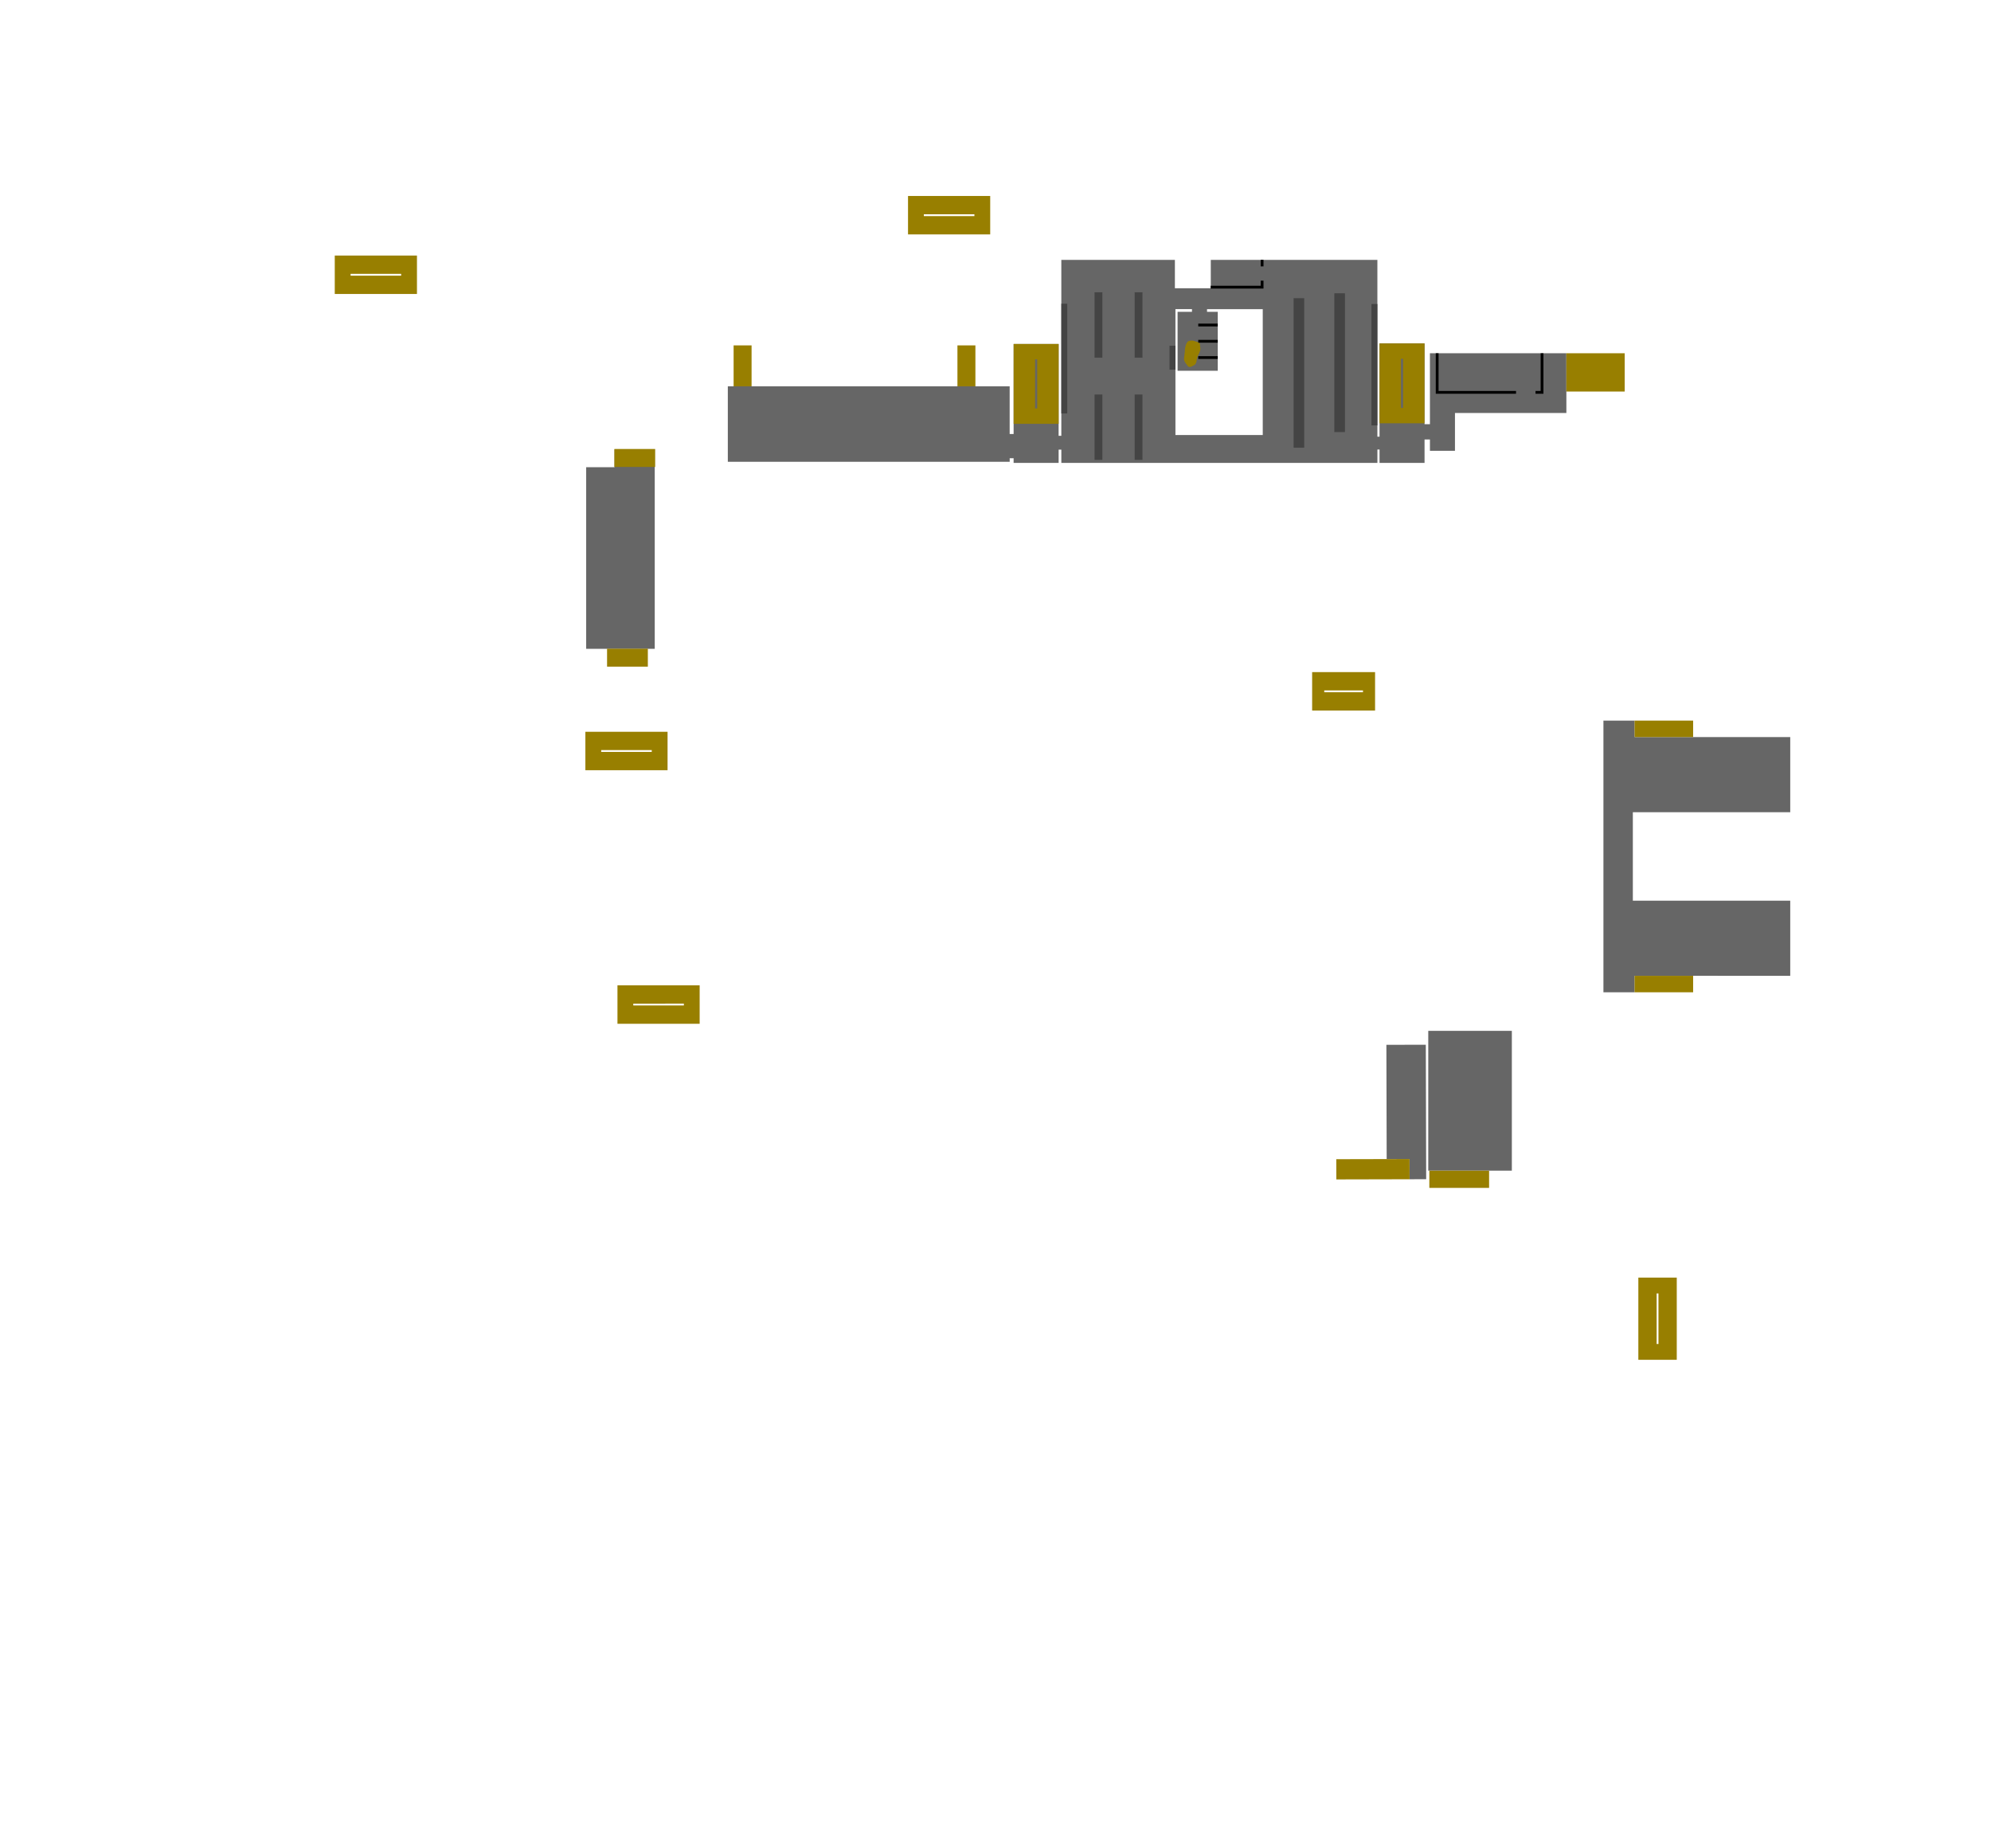 <svg xmlns="http://www.w3.org/2000/svg" width="141.8" height="131.571"><g xmlns="http://www.w3.org/2000/svg" transform="rotate(90 70.9 70.9)"><g id="Second_Floor" class="shadow"><g id="Floor-2" fill="#666"><path d="M33.268 99.041V98.03h-1.259v-2.861h14.192v4.883H33.268ZM52.484 14.298v11.085h-1.172v2.22h19.346v-2.22h-1.174V14.298h-5.35v11.21h-6.298v-11.21H55.16ZM73.403 37.102v-2.976h9.958v5.952h-9.958ZM25.154 30.243v9.717h5.05v.384h-5.75v3.205h6.64v.153h-12.59v11.865h2.021v2.557h-2.021v8.088h12.531v.193h-6.541v3.203l4.215.002h2.195v.281h-3.396v20.073h5.373V69.89h-.252v-.28h.334v-3.206h-.948v-.193h.948v-22.51h-.953v-.152h.953v-3.206h-1.668v-.384h.804v-1.782h-2.693v-7.935Zm-3.14 21.623h8.964v6.219h-8.965v-1.178h.192v1.025H26.4v-2.861h-4.195v.764h-.191V53.85ZM83.971 41.41l-1.44.003v1.627l-8.132.021-.007-2.808 9.576-.026Z"/></g><g id="Obstacles-2" fill="#444"><path d="M21.233 48.912h10.649v.756h-10.65ZM20.886 46.012h9.877v.757h-9.877ZM21.65 43.702h8.644v.421H21.65ZM20.814 60.432h4.657v.557h-4.657ZM28.09 60.432h4.657v.557H28.09ZM28.09 63.288h4.657v.557H28.09ZM20.814 63.288h4.657v.557h-4.657ZM21.624 65.791h7.817v.42h-7.817ZM24.618 58.085h1.705v.421h-1.705Z"/></g><g id="Stairs-2" fill="#987f00"><g id="Stairs-2-down"><path id="stair-62" d="M27.88 30.243h-2.726v-4.155h2.726"/><path id="stair-63" d="M24.593 88.272h2.915v1.28h-2.914"/><path id="stair-130" d="M24.593 72.331h2.915v1.28h-2.914"/><path id="stair-131" d="m83.971 41.41-1.44.003.012 5.216 1.44-.004Z"/><path id="stair-132" d="M83.361 40.002h1.225v-4.256h-1.225Z"/><path id="stair-140" d="M33.248 95.14H31.97v2.904h1.28Z"/><path id="stair-141" d="M47.47 95.66h-1.278v2.904h1.278Z"/><path id="stair-155" d="M52.484 25.384v-4.17h-1.172v4.17Z"/><path id="stair-226" d="M70.657 25.384v-4.17h-1.172v4.17Z"/><path d="M24.28 56.749c.056-.126.06-.287.151-.38.046-.045.194-.028.25-.042.322-.08.514.132.805.21.212.058.423.037.516.223.025.051.167.252.12.368-.04.101-.149.128-.218.195a.673.673 0 0 1-.297.148c-.085.015-.508-.059-.62-.058-.113 0-.505-.039-.673-.223-.077-.085-.07-.366-.035-.441Z"/></g><g id="Stairs-2-up"><path id="stair-127" d="M30.14 40.345h-5.685v3.205h5.685Zm-1.093 1.526v.153H25.55v-.153Z"/><path id="stair-128" d="M30.178 66.403h-5.685v3.204h5.685Zm-1.093 1.525v.154h-3.497v-.154Z"/><path id="stair-69" d="M18.197 112.104v5.854h2.736v-5.854Zm1.303 1.125h.13v3.602h-.13Z"/><path id="stair-96" d="M13.955 71.277v5.853h2.736v-5.853Zm1.303 1.125h.13v3.601h-.13Z"/><path id="stair-97" d="M52.108 94.256v5.853h2.737v-5.853Zm1.303 1.125h.13v3.601h-.13Z"/><path id="stair-100" d="M70.162 91.97v5.854H72.9V91.97Zm1.303 1.125h.131v3.602h-.13Z"/><path id="stair-101" d="M96.827 22.38h-5.853v2.736h5.853Zm-1.125 1.303v.13h-3.601v-.13Z"/><path id="stair-129" d="M47.859 43.867v4.482h2.736v-4.482Zm1.303.861h.13v2.758h-.13Z"/></g></g><g id="Wall-2" fill="none" stroke="#000" stroke-width=".2"><path d="M27.939 32.438v-.463h-2.785M27.939 33.827v5.617h-2.785M23.145 56.46v-1.388M24.302 56.46v-1.388M25.46 56.46v-1.388M20.447 55.576v-3.663h-.463M18.966 51.913h-.463"/></g></g></g></svg>